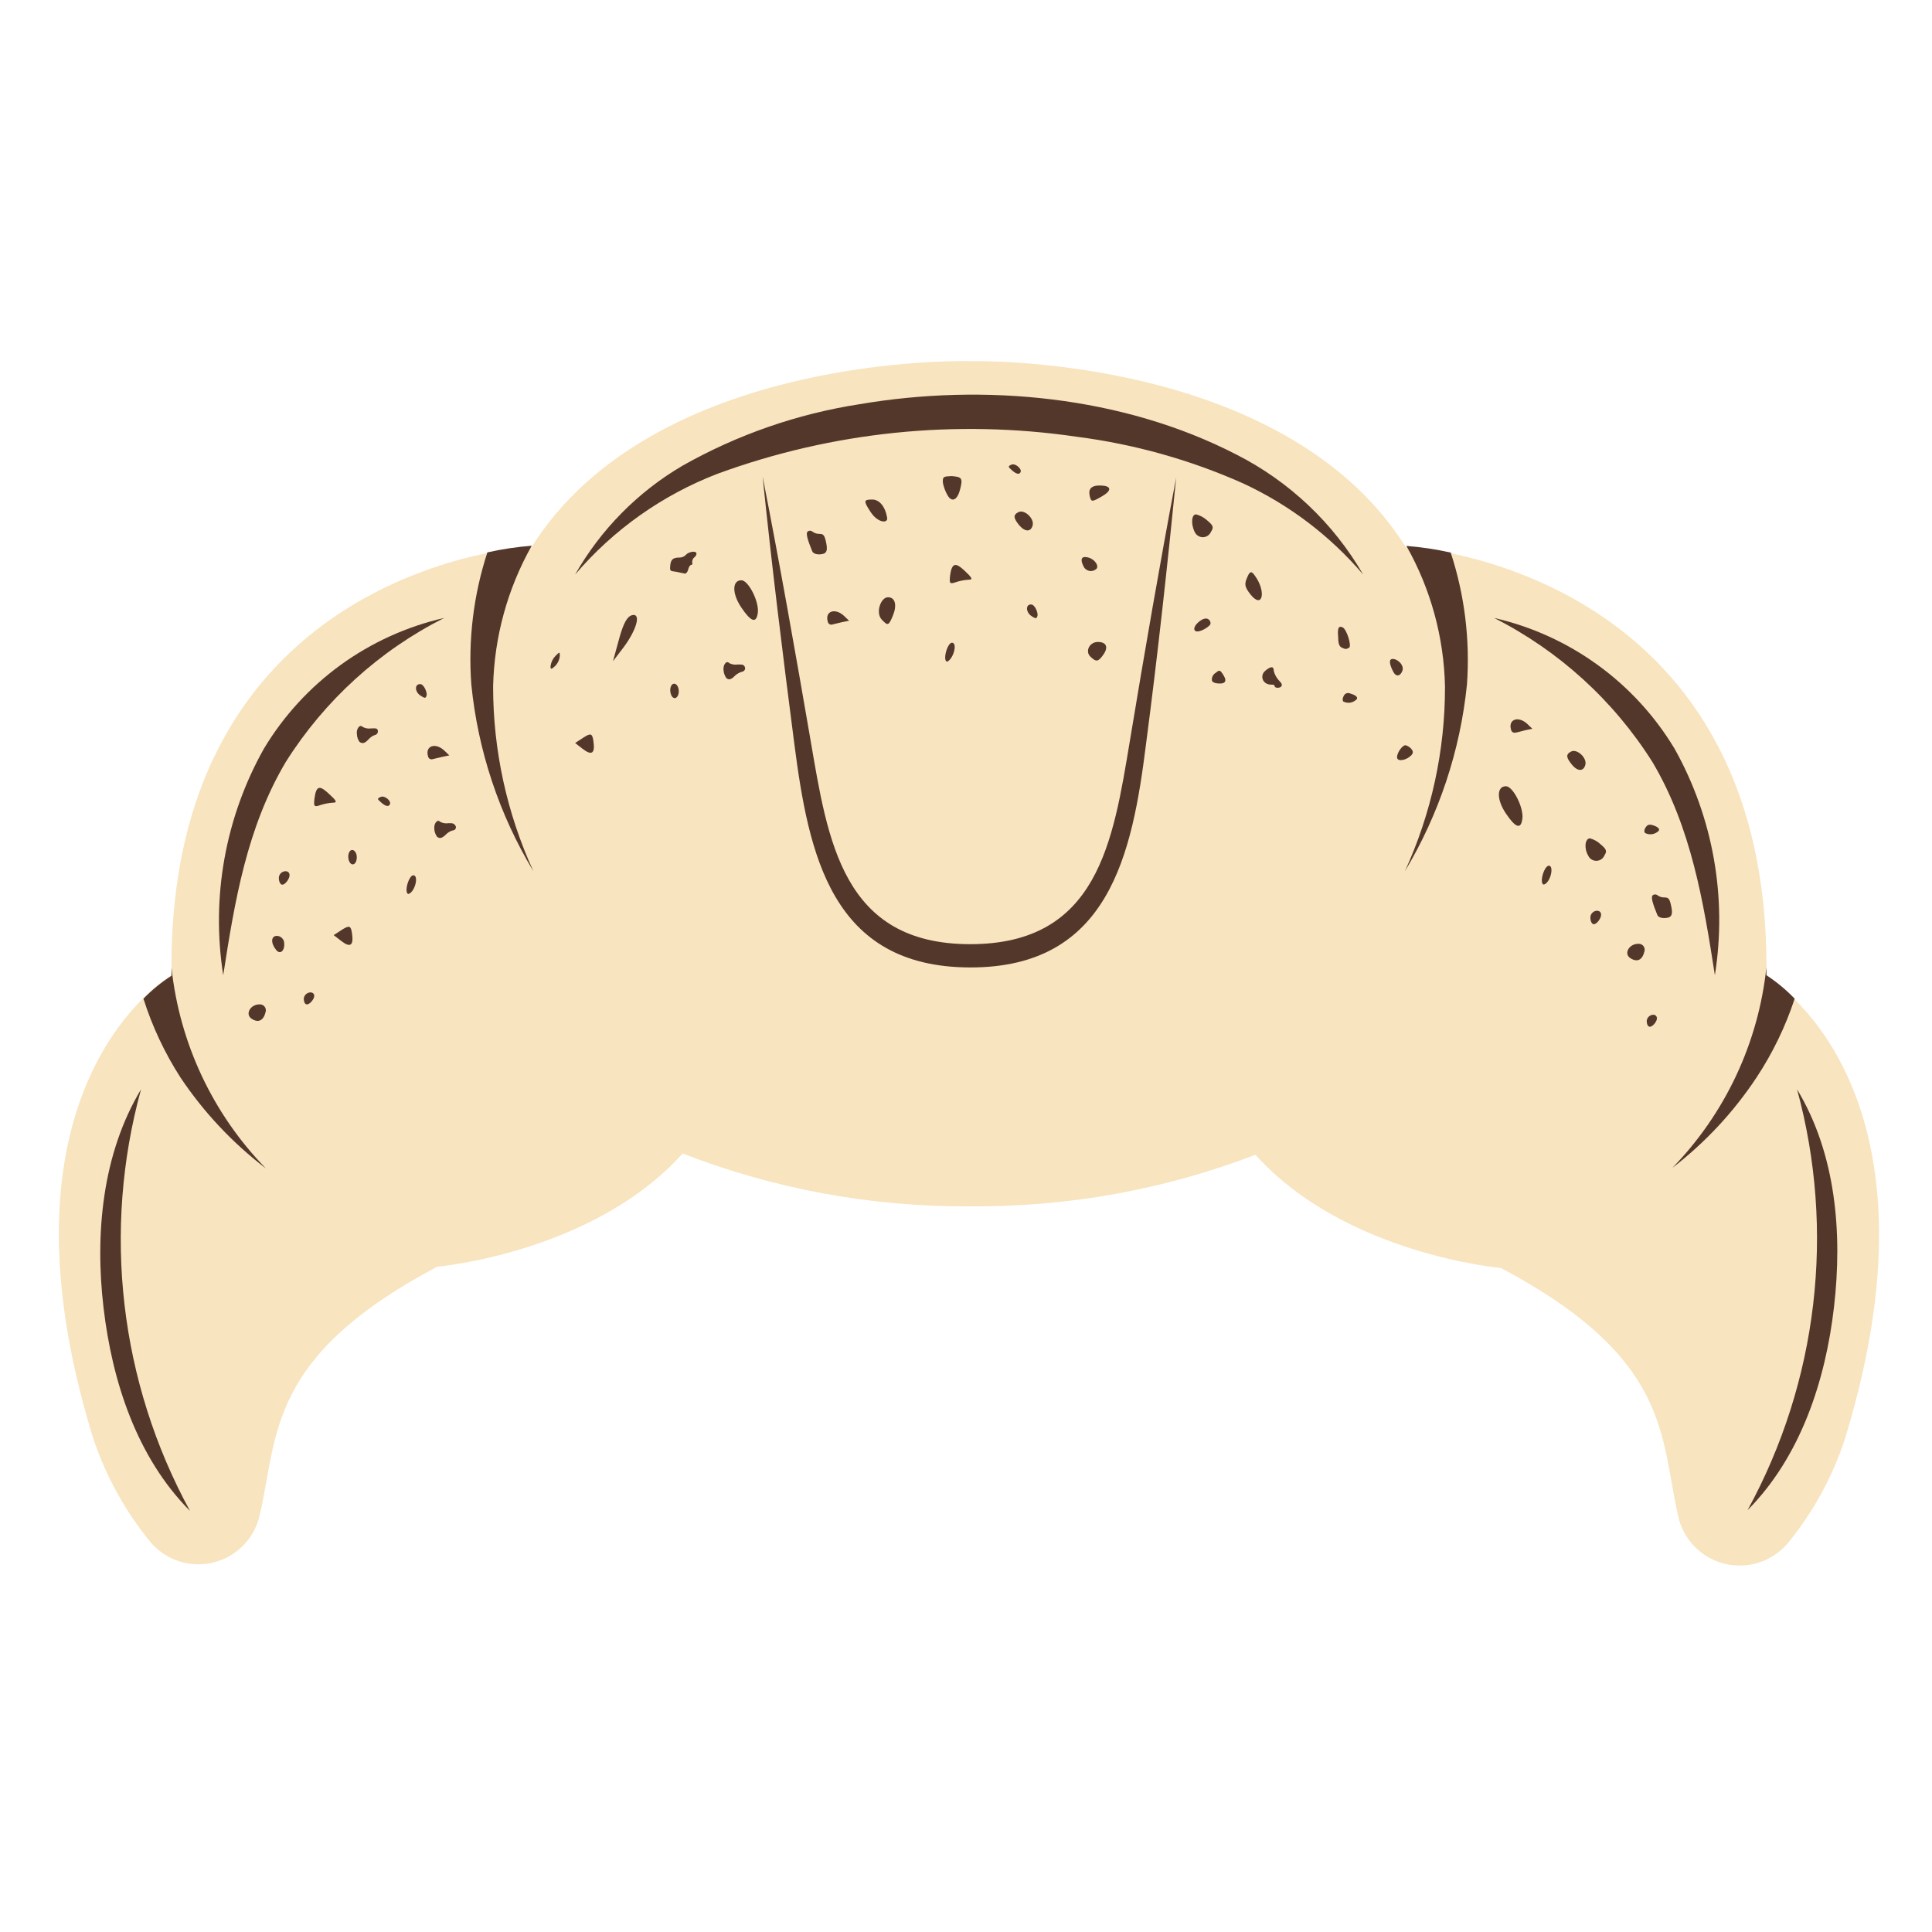 <svg width="107" height="107" viewBox="0 0 107 107" fill="none" xmlns="http://www.w3.org/2000/svg">
<path d="M53.674 66.808C59.092 66.862 64.472 65.894 69.531 63.954C74.483 69.468 83.128 70.225 83.128 70.225C92.56 75.228 91.936 79.535 92.939 83.954C93.076 84.589 93.388 85.173 93.839 85.64C94.29 86.107 94.862 86.439 95.491 86.598C96.121 86.758 96.782 86.738 97.401 86.542C98.02 86.347 98.572 85.982 98.995 85.489C100.414 83.761 101.496 81.784 102.187 79.658C108.213 59.995 97.829 54.081 97.829 54.081C98.146 31.339 77.889 30.275 77.889 30.275V30.347C71.117 19.502 53.654 20.004 53.654 20.004C53.654 20.004 36.19 19.502 29.407 30.347V30.275C29.407 30.275 9.202 31.298 9.499 54.01C9.499 54.01 -0.885 59.964 5.14 79.586C5.838 81.711 6.923 83.689 8.343 85.418C8.764 85.911 9.315 86.276 9.934 86.473C10.552 86.669 11.213 86.689 11.842 86.529C12.472 86.37 13.043 86.037 13.493 85.569C13.943 85.102 14.253 84.518 14.389 83.883C15.412 79.463 14.777 75.156 24.21 70.154C24.21 70.154 32.855 69.397 37.806 63.882C42.864 65.849 48.248 66.842 53.674 66.808Z" fill="#F8E4BE"/>
<path d="M77.808 48.25C79.701 45.097 80.874 41.566 81.245 37.907C81.421 35.437 81.116 32.956 80.345 30.603C79.536 30.422 78.716 30.299 77.89 30.234C79.237 32.615 79.972 35.294 80.028 38.03C80.034 41.557 79.277 45.044 77.808 48.25Z" fill="#54372B"/>
<path d="M26.103 37.907C26.468 41.567 27.642 45.1 29.54 48.25C28.07 45.04 27.309 41.55 27.31 38.02C27.372 35.285 28.106 32.608 29.448 30.224C28.622 30.289 27.802 30.412 26.993 30.592C26.224 32.95 25.922 35.434 26.103 37.907Z" fill="#54372B"/>
<path d="M97.287 59.667C98.179 58.314 98.888 56.849 99.394 55.309C98.922 54.819 98.397 54.383 97.829 54.01C97.829 53.867 97.829 53.724 97.829 53.57C97.386 57.752 95.552 61.664 92.621 64.68C94.442 63.278 96.019 61.584 97.287 59.667Z" fill="#54372B"/>
<path d="M14.726 64.711C11.788 61.698 9.947 57.785 9.499 53.601C9.499 53.754 9.499 53.897 9.499 54.041C8.934 54.403 8.412 54.829 7.944 55.309C8.43 56.846 9.118 58.311 9.99 59.667C11.28 61.598 12.88 63.302 14.726 64.711Z" fill="#54372B"/>
<path d="M99.527 60.332C101.686 63.913 102.044 68.302 101.573 72.384C101.103 76.466 99.722 80.681 96.785 83.638C100.679 76.516 101.662 68.163 99.527 60.332Z" fill="#54372B"/>
<path d="M7.811 60.332C5.655 68.172 6.627 76.541 10.522 83.678C7.575 80.712 6.215 76.517 5.734 72.425C5.253 68.333 5.662 63.903 7.811 60.332Z" fill="#54372B"/>
<path d="M82.749 34.224C84.817 34.697 86.768 35.582 88.485 36.827C90.203 38.071 91.651 39.65 92.744 41.467C94.876 45.279 95.661 49.697 94.975 54.01C94.34 49.918 93.665 45.825 91.517 42.204C89.37 38.8 86.34 36.042 82.749 34.224Z" fill="#54372B"/>
<path d="M24.599 34.224C21.007 36.036 17.977 38.791 15.831 42.194C13.673 45.825 12.997 49.918 12.363 54.01C11.683 49.695 12.476 45.276 14.614 41.467C15.704 39.65 17.151 38.071 18.867 36.826C20.583 35.582 22.532 34.697 24.599 34.224Z" fill="#54372B"/>
<path d="M31.852 31.82C33.271 29.325 35.321 27.247 37.796 25.794C40.831 24.076 44.151 22.922 47.597 22.387C54.503 21.211 62.175 21.927 68.467 25.17C71.405 26.659 73.846 28.969 75.496 31.82C73.666 29.674 71.394 27.95 68.835 26.766C65.908 25.463 62.806 24.595 59.628 24.188C52.935 23.206 46.103 23.909 39.75 26.234C36.693 27.408 33.978 29.328 31.852 31.82Z" fill="#54372B"/>
<path d="M35.003 34.071C34.737 34.142 34.533 34.5 34.297 35.349L33.95 36.618L34.543 35.841C35.279 34.848 35.515 33.938 35.003 34.071Z" fill="#54372B"/>
<path d="M69.071 31.984C68.907 32.352 68.938 32.506 69.234 32.894C69.92 33.784 70.155 32.772 69.49 31.871C69.306 31.605 69.214 31.636 69.071 31.984Z" fill="#54372B"/>
<path d="M52.948 32.239C53.173 32.165 53.407 32.121 53.643 32.106C53.899 32.106 53.848 32.004 53.408 31.595C52.968 31.186 52.722 31.104 52.62 31.871C52.569 32.321 52.6 32.362 52.948 32.239Z" fill="#54372B"/>
<path d="M17.744 44.588C17.97 44.514 18.203 44.469 18.44 44.455C18.696 44.455 18.645 44.352 18.195 43.943C17.744 43.534 17.519 43.442 17.417 44.219C17.366 44.669 17.396 44.711 17.744 44.588Z" fill="#54372B"/>
<path d="M15.443 48.618C15.443 48.823 15.524 48.997 15.637 48.997C15.749 48.997 15.923 48.823 16.005 48.618C16.087 48.414 16.005 48.25 15.811 48.25C15.714 48.253 15.622 48.292 15.553 48.361C15.485 48.429 15.445 48.521 15.443 48.618Z" fill="#54372B"/>
<path d="M88.079 50.808C88.079 51.013 88.161 51.186 88.273 51.186C88.386 51.186 88.56 51.013 88.642 50.808C88.724 50.603 88.642 50.44 88.448 50.44C88.351 50.442 88.258 50.482 88.19 50.55C88.121 50.619 88.082 50.711 88.079 50.808Z" fill="#54372B"/>
<path d="M32.865 41.048C32.804 40.618 32.722 40.587 32.323 40.843L31.852 41.15L32.261 41.467C32.773 41.866 32.967 41.733 32.865 41.048Z" fill="#54372B"/>
<path d="M19.494 51.688C19.432 51.268 19.351 51.237 18.952 51.483L18.481 51.79L18.89 52.107C19.402 52.506 19.596 52.373 19.494 51.688Z" fill="#54372B"/>
<path d="M66.165 29.457C66.204 29.544 66.266 29.619 66.347 29.671C66.426 29.724 66.52 29.752 66.615 29.752C66.711 29.752 66.805 29.724 66.885 29.671C66.965 29.619 67.028 29.544 67.066 29.457C67.229 29.201 67.199 29.109 66.861 28.823C66.692 28.668 66.489 28.556 66.268 28.495C65.992 28.434 65.94 29.017 66.165 29.457Z" fill="#54372B"/>
<path d="M87.956 47.38C87.995 47.468 88.058 47.543 88.138 47.595C88.217 47.647 88.311 47.675 88.406 47.675C88.502 47.675 88.596 47.647 88.676 47.595C88.755 47.543 88.819 47.468 88.857 47.38C89.01 47.135 88.979 47.043 88.642 46.756C88.475 46.598 88.271 46.485 88.048 46.429C87.782 46.449 87.721 46.981 87.956 47.38Z" fill="#54372B"/>
<path d="M15.299 52.618C15.535 52.905 15.811 52.618 15.729 52.148C15.707 52.06 15.657 51.982 15.587 51.925C15.517 51.868 15.431 51.835 15.34 51.831C15.003 51.831 14.982 52.23 15.299 52.618Z" fill="#54372B"/>
<path d="M56.027 26.029C56.283 26.265 56.467 26.306 56.528 26.132C56.59 25.958 56.231 25.641 56.017 25.733C55.802 25.825 55.843 25.866 56.027 26.029Z" fill="#54372B"/>
<path d="M21.1 44.434C21.356 44.669 21.54 44.7 21.601 44.526C21.663 44.352 21.305 44.035 21.079 44.138C20.855 44.24 20.916 44.26 21.1 44.434Z" fill="#54372B"/>
<path d="M48.825 34.306C49.172 34.674 49.213 34.664 49.449 34.101C49.684 33.539 49.592 33.078 49.183 33.078C48.773 33.078 48.487 33.928 48.825 34.306Z" fill="#54372B"/>
<path d="M67.301 37.283C67.24 37.324 67.19 37.381 67.158 37.447C67.126 37.514 67.112 37.588 67.117 37.661C67.117 37.784 67.301 37.856 67.567 37.856C67.833 37.856 68.007 37.733 67.7 37.303C67.557 37.099 67.526 37.099 67.301 37.283Z" fill="#54372B"/>
<path d="M52.221 26.746C52.268 26.979 52.351 27.203 52.467 27.411C52.712 27.851 53.019 27.707 53.173 27.104C53.326 26.5 53.295 26.408 52.692 26.367C52.272 26.387 52.191 26.387 52.221 26.746Z" fill="#54372B"/>
<path d="M57.101 33.477C56.794 33.477 56.815 33.897 57.101 34.101C57.388 34.306 57.418 34.245 57.459 34.101C57.5 33.958 57.326 33.477 57.101 33.477Z" fill="#54372B"/>
<path d="M23.269 37.887C22.952 37.887 22.972 38.306 23.269 38.511C23.566 38.715 23.586 38.654 23.627 38.511C23.668 38.368 23.484 37.887 23.269 37.887Z" fill="#54372B"/>
<path d="M14.368 55.626C13.857 55.626 13.56 56.179 13.939 56.424C14.317 56.67 14.604 56.516 14.716 56.025C14.728 55.975 14.727 55.923 14.714 55.873C14.702 55.822 14.678 55.776 14.644 55.737C14.61 55.698 14.567 55.668 14.519 55.649C14.472 55.629 14.42 55.622 14.368 55.626Z" fill="#54372B"/>
<path d="M90.729 52.271C90.217 52.271 89.91 52.823 90.299 53.069C90.688 53.314 90.964 53.161 91.077 52.68C91.09 52.629 91.091 52.575 91.079 52.524C91.068 52.473 91.044 52.425 91.01 52.385C90.975 52.344 90.932 52.313 90.883 52.293C90.834 52.273 90.781 52.266 90.729 52.271Z" fill="#54372B"/>
<path d="M17.192 54.961C17.101 54.965 17.014 55.001 16.946 55.063C16.879 55.125 16.835 55.208 16.824 55.299C16.824 55.483 16.885 55.626 16.997 55.626C17.11 55.626 17.274 55.483 17.366 55.299C17.458 55.115 17.376 54.961 17.192 54.961Z" fill="#54372B"/>
<path d="M91.558 56.199C91.467 56.204 91.382 56.24 91.316 56.302C91.251 56.364 91.209 56.447 91.2 56.537C91.2 56.711 91.261 56.864 91.373 56.864C91.486 56.864 91.65 56.711 91.731 56.537C91.813 56.363 91.742 56.199 91.558 56.199Z" fill="#54372B"/>
<path d="M60.355 27.482C60.436 27.81 60.477 27.81 61.04 27.482C61.603 27.155 61.541 26.909 60.978 26.889C60.416 26.868 60.262 27.093 60.355 27.482Z" fill="#54372B"/>
<path d="M38.001 30.715C37.955 30.767 37.898 30.809 37.835 30.837C37.771 30.866 37.702 30.88 37.633 30.879C37.275 30.879 37.152 30.981 37.121 31.319C37.09 31.656 37.121 31.615 37.448 31.666L37.929 31.769C38.001 31.769 38.083 31.677 38.113 31.544C38.144 31.411 38.216 31.288 38.277 31.288C38.338 31.288 38.359 31.227 38.338 31.145C38.333 31.093 38.341 31.041 38.36 30.992C38.38 30.944 38.411 30.902 38.451 30.869C38.487 30.845 38.516 30.813 38.538 30.776C38.559 30.738 38.571 30.697 38.574 30.654C38.543 30.48 38.144 30.562 38.001 30.715Z" fill="#54372B"/>
<path d="M60.242 30.869C59.904 30.787 59.812 30.961 59.996 31.339C60.022 31.405 60.063 31.465 60.117 31.512C60.17 31.559 60.233 31.593 60.302 31.611C60.371 31.63 60.443 31.631 60.513 31.616C60.583 31.6 60.647 31.569 60.702 31.523C60.897 31.38 60.651 30.961 60.242 30.869Z" fill="#54372B"/>
<path d="M45.387 29.569C45.243 29.573 45.101 29.526 44.988 29.436C44.952 29.407 44.907 29.391 44.86 29.391C44.814 29.391 44.769 29.407 44.733 29.436C44.61 29.528 44.733 29.917 44.988 30.541C45.05 30.664 45.244 30.725 45.479 30.695C45.715 30.664 45.858 30.582 45.766 30.111C45.674 29.641 45.612 29.569 45.387 29.569Z" fill="#54372B"/>
<path d="M92.192 49.703C92.049 49.71 91.907 49.666 91.793 49.58C91.757 49.551 91.711 49.535 91.665 49.535C91.618 49.535 91.573 49.551 91.537 49.58C91.414 49.672 91.537 50.061 91.793 50.685C91.854 50.808 92.049 50.869 92.284 50.838C92.519 50.808 92.662 50.726 92.57 50.255C92.478 49.785 92.417 49.703 92.192 49.703Z" fill="#54372B"/>
<path d="M48.313 27.666C47.822 27.666 47.812 27.738 48.221 28.362C48.63 28.986 49.244 29.017 49.121 28.618C49.019 28.045 48.692 27.666 48.313 27.666Z" fill="#54372B"/>
<path d="M45.848 34.439C45.858 34.489 45.887 34.533 45.929 34.562C45.971 34.59 46.023 34.602 46.073 34.593L46.625 34.459L47.024 34.378L46.758 34.122C46.257 33.641 45.663 33.846 45.848 34.439Z" fill="#54372B"/>
<path d="M23.709 41.897C23.719 41.947 23.748 41.991 23.79 42.02C23.832 42.048 23.884 42.059 23.934 42.05L24.497 41.917L24.885 41.836L24.619 41.58C24.118 41.099 23.525 41.303 23.709 41.897Z" fill="#54372B"/>
<path d="M83.69 40.424C83.7 40.474 83.729 40.518 83.771 40.547C83.814 40.575 83.865 40.586 83.915 40.577C83.997 40.577 84.253 40.495 84.468 40.444L84.867 40.362L84.601 40.107C84.1 39.626 83.506 39.83 83.69 40.424Z" fill="#54372B"/>
<path d="M60.385 36.362C60.712 36.679 60.825 36.659 61.111 36.25C61.398 35.84 61.275 35.554 60.805 35.554C60.334 35.554 60.089 36.076 60.385 36.362Z" fill="#54372B"/>
<path d="M41.06 32.137C40.548 32.137 40.528 32.863 41.06 33.651C41.592 34.439 41.888 34.551 41.97 33.938C42.052 33.324 41.449 32.137 41.06 32.137Z" fill="#54372B"/>
<path d="M83.404 43.544C82.892 43.544 82.872 44.271 83.404 45.058C83.936 45.846 84.233 45.959 84.314 45.345C84.396 44.731 83.793 43.544 83.404 43.544Z" fill="#54372B"/>
<path d="M40.855 36.802C40.698 36.827 40.537 36.801 40.395 36.73C40.231 36.546 40.016 36.833 40.078 37.17C40.095 37.311 40.148 37.444 40.231 37.559C40.374 37.672 40.507 37.631 40.702 37.426C40.814 37.319 40.951 37.242 41.101 37.201C41.126 37.197 41.151 37.188 41.173 37.175C41.195 37.162 41.215 37.144 41.23 37.123C41.245 37.102 41.256 37.078 41.262 37.053C41.268 37.028 41.269 37.002 41.264 36.976C41.213 36.822 41.152 36.792 40.855 36.802Z" fill="#54372B"/>
<path d="M24.844 45.59C24.687 45.616 24.526 45.591 24.384 45.519C24.21 45.334 24.005 45.631 24.057 45.958C24.074 46.099 24.127 46.233 24.21 46.347C24.363 46.46 24.486 46.419 24.691 46.224C24.796 46.111 24.931 46.03 25.08 45.989C25.107 45.989 25.133 45.982 25.157 45.97C25.181 45.957 25.202 45.939 25.218 45.917C25.234 45.896 25.244 45.87 25.249 45.844C25.253 45.817 25.251 45.79 25.243 45.764C25.162 45.611 25.09 45.58 24.844 45.59Z" fill="#54372B"/>
<path d="M20.547 40.342C20.389 40.365 20.228 40.337 20.087 40.26C19.924 40.086 19.709 40.373 19.77 40.7C19.781 40.84 19.83 40.975 19.913 41.089C20.067 41.201 20.2 41.171 20.394 40.966C20.49 40.852 20.613 40.764 20.752 40.71C20.779 40.706 20.805 40.697 20.829 40.684C20.852 40.669 20.872 40.651 20.889 40.629C20.905 40.607 20.916 40.582 20.923 40.556C20.929 40.529 20.93 40.502 20.926 40.475C20.916 40.352 20.844 40.322 20.547 40.342Z" fill="#54372B"/>
<path d="M74.115 35.329C74.115 35.677 74.196 35.82 74.319 35.871C74.524 35.963 74.565 35.963 74.718 35.871C74.872 35.779 74.585 34.848 74.36 34.746C74.135 34.644 74.063 34.766 74.115 35.329Z" fill="#54372B"/>
<path d="M67.035 34.572C67.049 34.512 67.041 34.449 67.013 34.395C66.985 34.34 66.938 34.298 66.882 34.275C66.636 34.152 66.053 34.643 66.155 34.889C66.257 35.135 66.922 34.776 67.035 34.572Z" fill="#54372B"/>
<path d="M78.156 41.836C78.278 41.703 78.278 41.621 78.156 41.467C78.071 41.373 77.961 41.305 77.838 41.273C77.644 41.273 77.327 41.764 77.378 41.979C77.429 42.194 77.9 42.102 78.156 41.836Z" fill="#54372B"/>
<path d="M52.722 35.595C52.6 35.595 52.446 35.851 52.375 36.178C52.303 36.506 52.375 36.71 52.508 36.618C52.845 36.383 53.019 35.595 52.722 35.595Z" fill="#54372B"/>
<path d="M85.777 47.943C85.654 47.943 85.491 48.209 85.419 48.526C85.348 48.844 85.419 49.059 85.562 48.966C85.9 48.782 86.064 47.943 85.777 47.943Z" fill="#54372B"/>
<path d="M22.89 48.475C22.768 48.475 22.614 48.731 22.543 49.048C22.471 49.365 22.543 49.58 22.675 49.488C23.013 49.304 23.187 48.475 22.89 48.475Z" fill="#54372B"/>
<path d="M37.367 38.664C37.499 38.664 37.602 38.48 37.592 38.255C37.581 38.03 37.469 37.866 37.336 37.866C37.203 37.866 37.111 38.04 37.121 38.255C37.131 38.47 37.233 38.664 37.367 38.664Z" fill="#54372B"/>
<path d="M19.535 47.872C19.668 47.872 19.76 47.698 19.76 47.473C19.76 47.248 19.637 47.074 19.504 47.074C19.371 47.074 19.279 47.258 19.289 47.473C19.299 47.687 19.402 47.872 19.535 47.872Z" fill="#54372B"/>
<path d="M56.446 29.088C56.774 29.477 57.101 29.467 57.193 29.088C57.285 28.71 56.733 28.198 56.406 28.362C56.078 28.526 56.15 28.72 56.446 29.088Z" fill="#54372B"/>
<path d="M87.056 42.347C87.383 42.746 87.711 42.726 87.803 42.347C87.895 41.969 87.343 41.457 87.015 41.621C86.688 41.785 86.759 41.979 87.056 42.347Z" fill="#54372B"/>
<path d="M75.025 38.818C75.271 38.685 75.178 38.521 74.779 38.408C74.746 38.392 74.709 38.383 74.671 38.382C74.633 38.38 74.596 38.387 74.561 38.402C74.526 38.416 74.495 38.438 74.469 38.466C74.443 38.493 74.423 38.526 74.411 38.562C74.34 38.695 74.35 38.828 74.411 38.858C74.508 38.906 74.616 38.928 74.724 38.92C74.831 38.913 74.935 38.878 75.025 38.818Z" fill="#54372B"/>
<path d="M91.752 46.102C91.997 45.969 91.895 45.805 91.506 45.693C91.312 45.642 91.22 45.693 91.128 45.846C91.036 46 91.066 46.112 91.128 46.143C91.227 46.191 91.336 46.212 91.445 46.205C91.555 46.197 91.66 46.162 91.752 46.102Z" fill="#54372B"/>
<path d="M70.544 37.15C70.544 36.894 70.391 36.884 70.073 37.15C69.756 37.416 69.92 37.917 70.401 37.917C70.493 37.917 70.585 37.917 70.595 37.999C70.595 38.122 70.912 38.122 70.974 37.999C71.035 37.876 70.923 37.794 70.8 37.651C70.676 37.507 70.588 37.335 70.544 37.15Z" fill="#54372B"/>
<path d="M77.173 37.222C77.317 37.488 77.542 37.467 77.665 37.16C77.787 36.853 77.419 36.495 77.132 36.495C76.846 36.495 77.02 36.935 77.173 37.222Z" fill="#54372B"/>
<path d="M30.747 36.884C30.893 36.735 30.984 36.54 31.003 36.332C31.003 36.096 31.003 36.086 30.758 36.332C30.614 36.484 30.522 36.677 30.492 36.884C30.481 37.078 30.532 37.089 30.747 36.884Z" fill="#54372B"/>
<path d="M42.236 26.388C43.188 31.237 44.047 36.096 44.886 40.966C45.848 46.572 46.656 52.291 53.735 52.291C60.815 52.291 61.644 46.613 62.575 41.038C63.383 36.158 64.222 31.298 65.142 26.439C64.651 31.36 64.119 36.26 63.475 41.171C62.708 47.309 61.429 53.59 53.735 53.58C46.042 53.57 44.784 47.329 43.986 41.15C43.341 36.178 42.737 31.278 42.236 26.388Z" fill="#54372B"/>
</svg>
